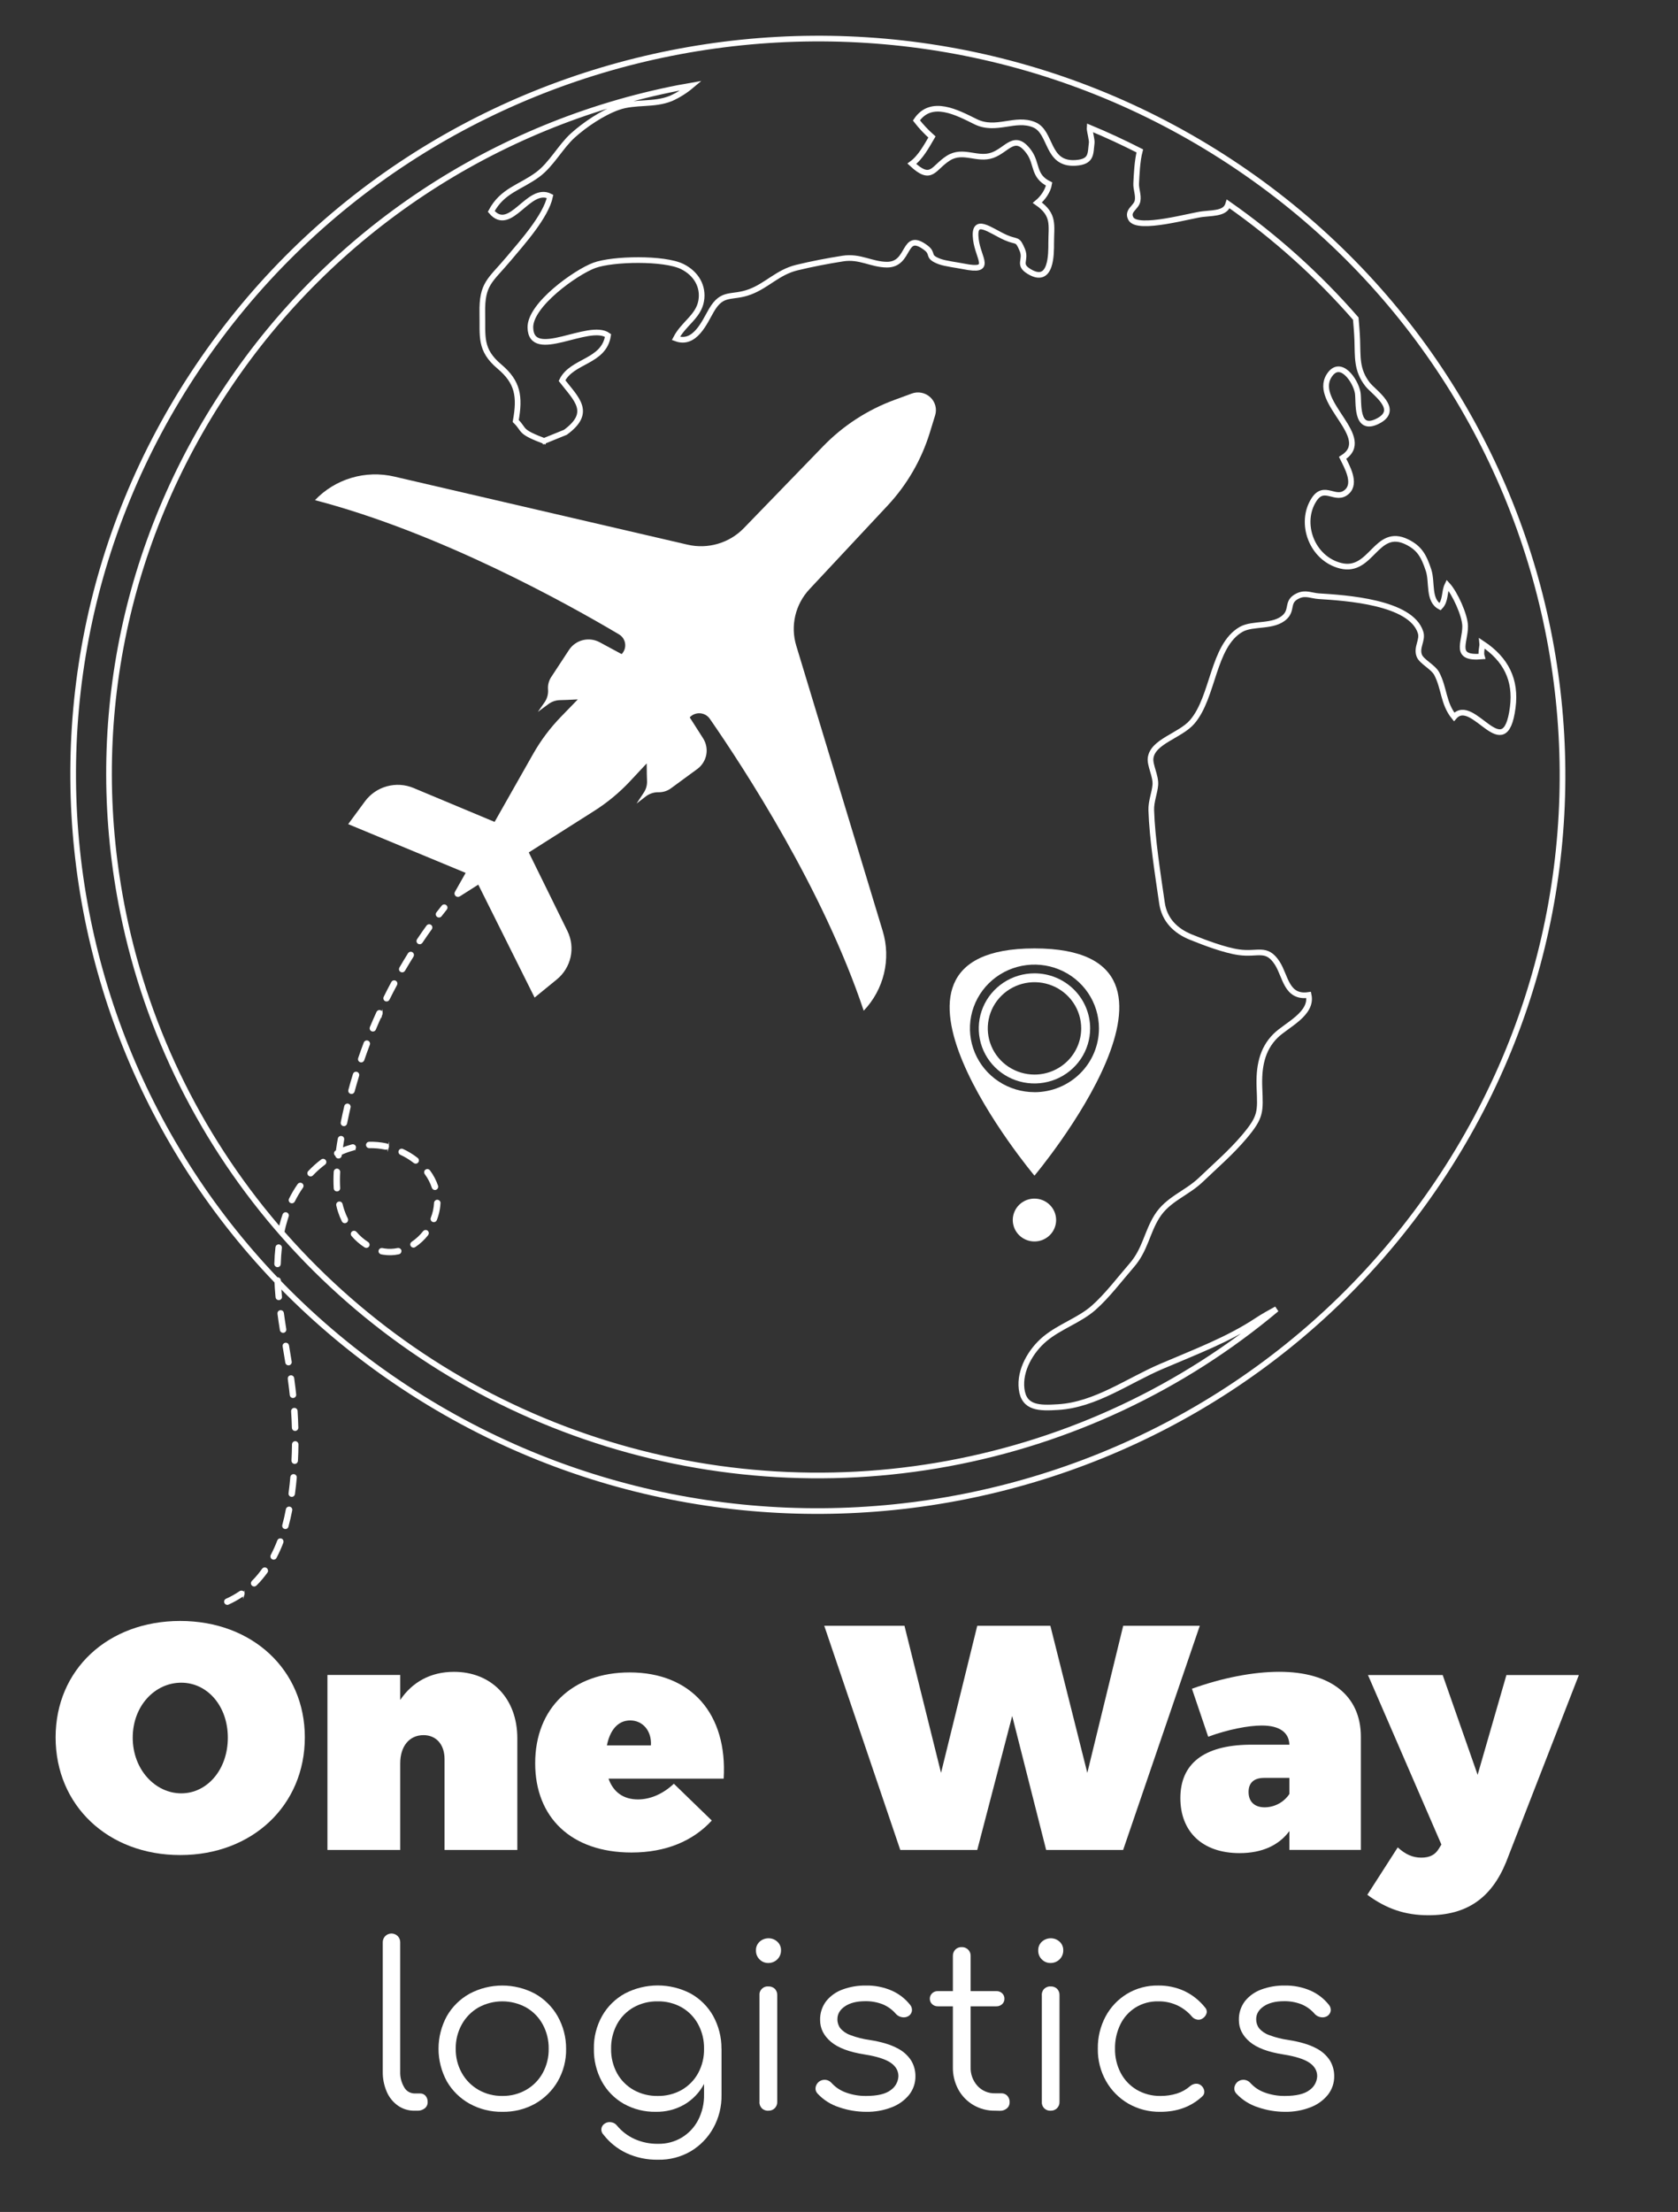 <svg width="148" height="195" viewBox="0 0 148 195" fill="none" xmlns="http://www.w3.org/2000/svg">
<rect x="0" y="0" width="148" height="195" fill="#333333" stroke="none"/>
<path d="M26.886 153.163C26.886 159.144 22.266 163.538 15.895 163.538C9.524 163.538 4.905 159.167 4.905 153.163C4.905 147.182 9.524 142.901 15.895 142.901C22.266 142.901 26.886 147.215 26.886 153.163ZM11.706 153.191C11.706 156.01 13.704 158.097 15.986 158.097C18.268 158.097 20.095 156.01 20.095 153.191C20.095 150.372 18.268 148.342 15.986 148.342C13.675 148.342 11.706 150.372 11.706 153.191Z" fill="white"/>
<path d="M45.628 153.248V163.087H39.209V155.08C39.209 153.783 38.467 152.966 37.353 152.966C36.098 152.966 35.3 153.953 35.3 155.447V163.087H28.88V147.662H35.3V149.866C36.355 148.292 37.981 147.385 40.035 147.385C43.317 147.383 45.628 149.696 45.628 153.248Z" fill="white"/>
<path d="M63.828 156.8H53.671C54.1 158.012 55.012 158.633 56.267 158.633C57.352 158.633 58.464 158.16 59.435 157.251L62.78 160.493C61.126 162.298 58.73 163.313 55.705 163.313C50.369 163.313 47.203 160.211 47.203 155.444C47.203 150.564 50.513 147.437 55.535 147.437C60.976 147.439 64.171 151.106 63.828 156.8ZM55.583 151.669C54.468 151.669 53.786 152.571 53.529 153.873H57.41C57.494 152.6 56.696 151.669 55.583 151.669Z" fill="white"/>
<path d="M105.822 143.324L99.061 163.087H92.271L89.275 151.274L86.194 163.087H79.404L72.699 143.324H79.774L82.999 156.292L86.194 143.324H92.642L95.901 156.292L99.067 143.324H105.822Z" fill="white"/>
<path d="M120.028 153.105V163.085H113.724V161.422C112.811 162.664 111.335 163.367 109.33 163.367C106.021 163.367 104.108 161.45 104.108 158.518C104.108 155.474 106.192 153.867 110.161 153.81H113.724C113.695 152.74 112.869 152.118 111.298 152.118C110.129 152.118 108.331 152.456 106.563 153.105L105.129 148.876C107.783 147.919 110.523 147.382 112.834 147.382C117.348 147.384 120.028 149.471 120.028 153.105ZM113.724 158.153V156.736H111.494C110.609 156.736 110.124 157.159 110.124 157.976C110.124 158.822 110.637 159.33 111.55 159.33C111.982 159.325 112.407 159.216 112.786 159.011C113.165 158.806 113.487 158.511 113.724 158.154V158.153Z" fill="white"/>
<path d="M125.99 168.844C123.937 168.844 122.282 168.281 120.598 167.041L123.281 162.863C123.966 163.483 124.593 163.765 125.362 163.765C126.105 163.765 126.589 163.512 126.903 162.978L127.132 162.611L120.656 147.668H127.245L130.327 156.465L132.866 147.668H139.256L132.837 164.162C131.525 167.373 129.329 168.844 125.99 168.844Z" fill="white"/>
<path d="M36.554 186.075C36.036 186.082 35.529 185.927 35.106 185.634C34.668 185.326 34.325 184.903 34.115 184.414C33.868 183.846 33.747 183.232 33.76 182.613V171.213C33.76 171.012 33.841 170.818 33.985 170.676C34.129 170.533 34.325 170.453 34.529 170.453C34.733 170.453 34.929 170.533 35.073 170.676C35.217 170.818 35.298 171.012 35.298 171.213V182.613C35.277 183.104 35.4 183.591 35.652 184.014C35.74 184.175 35.871 184.31 36.029 184.405C36.187 184.499 36.368 184.551 36.554 184.554H37.059C37.149 184.552 37.239 184.569 37.322 184.606C37.404 184.642 37.478 184.697 37.536 184.765C37.664 184.919 37.729 185.115 37.719 185.314C37.723 185.419 37.702 185.523 37.658 185.618C37.614 185.714 37.548 185.798 37.466 185.864C37.28 186.01 37.046 186.085 36.808 186.075H36.554Z" fill="white"/>
<path d="M44.306 186.173C43.294 186.191 42.295 185.943 41.412 185.454C40.575 184.988 39.883 184.307 39.408 183.482C38.929 182.599 38.678 181.613 38.678 180.612C38.678 179.61 38.929 178.624 39.408 177.742C39.881 176.914 40.574 176.229 41.412 175.762C42.299 175.289 43.292 175.041 44.301 175.041C45.31 175.041 46.303 175.289 47.19 175.762C48.023 176.232 48.712 176.916 49.183 177.742C49.68 178.622 49.938 179.614 49.931 180.622C49.949 181.623 49.694 182.611 49.194 183.482C48.716 184.306 48.024 184.989 47.19 185.462C46.31 185.948 45.314 186.194 44.306 186.173ZM44.306 184.774C45.044 184.785 45.771 184.599 46.41 184.234C47.024 183.882 47.528 183.369 47.867 182.753C48.226 182.097 48.408 181.36 48.394 180.614C48.407 179.865 48.226 179.125 47.867 178.464C47.53 177.844 47.026 177.328 46.41 176.974C45.766 176.62 45.042 176.434 44.305 176.434C43.568 176.434 42.844 176.62 42.2 176.974C41.583 177.329 41.076 177.845 40.733 178.464C40.368 179.123 40.183 179.864 40.196 180.614C40.183 181.361 40.368 182.099 40.733 182.753C41.078 183.369 41.585 183.88 42.2 184.234C42.84 184.599 43.567 184.785 44.306 184.774Z" fill="white"/>
<path d="M57.846 186.173C56.854 186.192 55.875 185.947 55.013 185.464C54.196 184.997 53.527 184.315 53.079 183.495C52.602 182.609 52.362 181.617 52.381 180.614C52.36 179.601 52.612 178.6 53.111 177.713C53.582 176.887 54.276 176.205 55.114 175.743C56.008 175.277 57.003 175.033 58.013 175.033C59.024 175.033 60.019 175.277 60.912 175.743C61.745 176.206 62.432 176.888 62.897 177.713C63.388 178.603 63.642 179.601 63.634 180.614L62.725 181.086C62.742 182.001 62.526 182.906 62.097 183.716C61.7 184.467 61.101 185.094 60.366 185.528C59.602 185.968 58.73 186.191 57.846 186.173ZM58.048 190.395C57.077 190.415 56.114 190.213 55.236 189.805C54.449 189.43 53.763 188.879 53.232 188.194C53.163 188.127 53.109 188.046 53.076 187.956C53.042 187.866 53.03 187.77 53.039 187.675C53.05 187.581 53.082 187.491 53.133 187.411C53.183 187.332 53.251 187.264 53.332 187.214C53.417 187.155 53.512 187.114 53.613 187.094C53.715 187.073 53.819 187.073 53.92 187.094C54.121 187.125 54.303 187.233 54.425 187.395C54.834 187.887 55.35 188.283 55.933 188.555C56.602 188.859 57.333 189.009 58.069 188.994C58.788 189.004 59.495 188.817 60.113 188.454C60.727 188.087 61.227 187.561 61.56 186.934C61.931 186.224 62.116 185.433 62.097 184.634V181.593L62.683 180.433L63.639 180.614V184.694C63.656 185.71 63.405 186.713 62.911 187.604C62.444 188.447 61.76 189.153 60.928 189.65C60.057 190.158 59.06 190.416 58.048 190.395ZM58.008 184.774C58.749 184.789 59.48 184.605 60.124 184.244C60.733 183.894 61.234 183.386 61.57 182.774C61.931 182.111 62.112 181.367 62.097 180.614C62.112 179.858 61.93 179.111 61.57 178.444C61.236 177.828 60.735 177.316 60.124 176.964C59.48 176.603 58.749 176.419 58.008 176.434C57.265 176.42 56.531 176.603 55.882 176.964C55.266 177.313 54.761 177.826 54.425 178.444C54.066 179.111 53.885 179.858 53.899 180.614C53.884 181.367 54.065 182.11 54.425 182.774C54.764 183.388 55.268 183.896 55.882 184.244C56.531 184.605 57.265 184.788 58.008 184.774Z" fill="white"/>
<path d="M67.764 173.053C67.621 173.056 67.479 173.029 67.347 172.975C67.214 172.921 67.094 172.84 66.995 172.738C66.89 172.636 66.808 172.513 66.753 172.378C66.698 172.242 66.672 172.097 66.676 171.951C66.67 171.804 66.696 171.657 66.754 171.521C66.812 171.385 66.9 171.263 67.011 171.164C67.225 170.975 67.503 170.872 67.79 170.875C68.071 170.874 68.342 170.978 68.549 171.164C68.661 171.263 68.748 171.385 68.806 171.521C68.864 171.657 68.891 171.804 68.884 171.951C68.885 172.096 68.857 172.24 68.801 172.374C68.746 172.508 68.663 172.63 68.56 172.733C68.456 172.835 68.333 172.916 68.197 172.971C68.061 173.026 67.916 173.054 67.769 173.053H67.764ZM67.783 186.074C67.676 186.084 67.569 186.07 67.468 186.034C67.367 185.997 67.275 185.94 67.199 185.865C67.123 185.79 67.065 185.699 67.028 185.599C66.992 185.5 66.977 185.393 66.987 185.287V175.907C66.977 175.801 66.99 175.694 67.027 175.594C67.063 175.494 67.122 175.403 67.198 175.328C67.274 175.253 67.366 175.195 67.467 175.159C67.568 175.123 67.676 175.11 67.783 175.12C67.886 175.115 67.988 175.132 68.084 175.168C68.18 175.204 68.267 175.259 68.341 175.329C68.413 175.405 68.469 175.495 68.506 175.592C68.542 175.69 68.558 175.795 68.553 175.899V185.28C68.558 185.384 68.543 185.488 68.506 185.586C68.47 185.684 68.414 185.774 68.341 185.849C68.269 185.923 68.182 185.98 68.086 186.019C67.99 186.058 67.887 186.077 67.783 186.074Z" fill="white"/>
<path d="M76.386 186.173C75.579 186.172 74.779 186.037 74.017 185.774C73.29 185.542 72.635 185.129 72.116 184.574C72.045 184.504 71.992 184.419 71.96 184.326C71.928 184.232 71.919 184.132 71.933 184.034C71.963 183.829 72.072 183.642 72.237 183.513C72.398 183.391 72.6 183.334 72.803 183.352C73.006 183.371 73.194 183.464 73.329 183.614C73.677 184.004 74.12 184.299 74.615 184.474C75.182 184.68 75.782 184.781 76.386 184.774C77.384 184.774 78.106 184.604 78.552 184.264C78.756 184.126 78.924 183.943 79.043 183.729C79.162 183.515 79.23 183.277 79.24 183.033C79.24 182.553 79.011 182.156 78.552 181.843C78.094 181.531 77.337 181.29 76.284 181.121C74.922 180.911 73.924 180.538 73.29 180.002C72.656 179.466 72.337 178.832 72.334 178.101C72.312 177.488 72.506 176.888 72.882 176.401C73.263 175.934 73.768 175.582 74.339 175.381C74.981 175.148 75.66 175.033 76.343 175.041C77.147 175.021 77.945 175.178 78.68 175.5C79.303 175.782 79.85 176.207 80.272 176.741C80.335 176.815 80.382 176.901 80.409 176.994C80.436 177.087 80.444 177.185 80.432 177.281C80.417 177.376 80.38 177.467 80.325 177.547C80.27 177.627 80.198 177.693 80.113 177.742C79.945 177.836 79.748 177.868 79.557 177.831C79.35 177.799 79.16 177.697 79.02 177.542C78.704 177.17 78.301 176.878 77.847 176.692C77.357 176.503 76.834 176.411 76.308 176.421C75.565 176.421 74.971 176.571 74.527 176.871C74.081 177.172 73.86 177.548 73.86 178.001C73.853 178.288 73.941 178.569 74.112 178.801C74.343 179.073 74.644 179.28 74.983 179.401C75.54 179.614 76.121 179.761 76.713 179.841C77.726 180.002 78.525 180.239 79.111 180.551C79.624 180.798 80.058 181.179 80.366 181.653C80.615 182.068 80.744 182.542 80.741 183.024C80.751 183.62 80.555 184.202 80.185 184.673C79.779 185.169 79.249 185.549 78.646 185.775C77.927 186.054 77.159 186.189 76.386 186.173Z" fill="white"/>
<path d="M82.721 176.872C82.628 176.874 82.536 176.859 82.449 176.827C82.362 176.794 82.283 176.745 82.216 176.683C82.15 176.623 82.098 176.549 82.063 176.468C82.028 176.387 82.01 176.299 82.012 176.21C82.009 176.119 82.025 176.028 82.06 175.944C82.096 175.86 82.148 175.784 82.216 175.721C82.283 175.658 82.362 175.608 82.449 175.576C82.535 175.543 82.628 175.528 82.721 175.531H87.883C87.975 175.528 88.068 175.543 88.154 175.576C88.241 175.608 88.32 175.658 88.388 175.721C88.455 175.784 88.508 175.86 88.543 175.944C88.578 176.028 88.595 176.119 88.591 176.21C88.593 176.299 88.576 176.387 88.54 176.468C88.505 176.549 88.453 176.623 88.388 176.683C88.32 176.745 88.241 176.794 88.154 176.827C88.068 176.859 87.975 176.874 87.883 176.872H82.721ZM87.76 186.073C87.099 186.085 86.446 185.917 85.875 185.588C85.304 185.258 84.836 184.779 84.522 184.203C84.193 183.591 84.029 182.905 84.044 182.212V172.433C84.038 172.226 84.115 172.024 84.257 171.873C84.329 171.8 84.416 171.742 84.512 171.705C84.608 171.667 84.71 171.65 84.813 171.654C84.919 171.649 85.025 171.665 85.124 171.703C85.223 171.741 85.313 171.799 85.388 171.873C85.463 171.947 85.522 172.036 85.56 172.134C85.598 172.231 85.615 172.336 85.61 172.441V182.221C85.585 182.835 85.802 183.434 86.217 183.891C86.413 184.104 86.654 184.273 86.923 184.385C87.192 184.497 87.483 184.551 87.774 184.541H88.322C88.421 184.538 88.519 184.556 88.61 184.594C88.7 184.632 88.782 184.69 88.848 184.762C88.986 184.916 89.058 185.117 89.05 185.322C89.054 185.426 89.034 185.529 88.992 185.624C88.95 185.719 88.886 185.804 88.806 185.871C88.638 186.014 88.422 186.09 88.2 186.082L87.76 186.073Z" fill="white"/>
<path d="M92.659 173.053C92.516 173.056 92.374 173.029 92.242 172.975C92.109 172.921 91.99 172.84 91.89 172.738C91.785 172.636 91.703 172.513 91.648 172.378C91.593 172.242 91.567 172.097 91.572 171.951C91.565 171.804 91.592 171.657 91.649 171.521C91.707 171.385 91.795 171.263 91.906 171.164C92.12 170.975 92.398 170.872 92.685 170.875C92.966 170.874 93.237 170.978 93.445 171.164C93.556 171.263 93.644 171.385 93.701 171.521C93.759 171.657 93.786 171.804 93.779 171.951C93.78 172.096 93.752 172.24 93.697 172.374C93.641 172.508 93.559 172.63 93.455 172.733C93.351 172.835 93.228 172.916 93.092 172.971C92.956 173.026 92.811 173.054 92.664 173.053H92.659ZM92.679 186.074C92.572 186.083 92.465 186.068 92.365 186.031C92.266 185.994 92.175 185.936 92.1 185.862C92.025 185.787 91.967 185.696 91.931 185.597C91.895 185.498 91.881 185.392 91.89 185.287V175.907C91.88 175.802 91.894 175.696 91.93 175.596C91.966 175.497 92.023 175.406 92.099 175.331C92.174 175.256 92.265 175.199 92.365 175.162C92.465 175.125 92.572 175.111 92.679 175.12C92.781 175.115 92.883 175.132 92.979 175.168C93.075 175.204 93.162 175.259 93.236 175.329C93.309 175.405 93.365 175.495 93.401 175.592C93.438 175.69 93.454 175.795 93.448 175.899V185.28C93.454 185.384 93.438 185.488 93.402 185.586C93.365 185.684 93.309 185.774 93.236 185.849C93.164 185.923 93.077 185.98 92.981 186.019C92.885 186.058 92.782 186.077 92.679 186.074Z" fill="white"/>
<path d="M102.353 186.174C101.356 186.192 100.373 185.94 99.51 185.445C98.688 184.965 98.01 184.278 97.546 183.454C97.061 182.588 96.813 181.611 96.828 180.621C96.81 179.625 97.047 178.641 97.516 177.759C97.955 176.942 98.607 176.255 99.405 175.77C100.234 175.274 101.188 175.021 102.157 175.04C102.942 175.029 103.72 175.19 104.435 175.512C105.149 175.847 105.776 176.34 106.267 176.952C106.334 177.017 106.385 177.098 106.413 177.187C106.44 177.276 106.445 177.37 106.426 177.462C106.375 177.656 106.252 177.825 106.082 177.934C106.012 177.986 105.931 178.023 105.845 178.042C105.76 178.061 105.671 178.062 105.585 178.044C105.395 178.008 105.225 177.904 105.107 177.753C104.745 177.33 104.291 176.991 103.78 176.763C103.268 176.535 102.712 176.423 102.151 176.434C101.448 176.42 100.756 176.607 100.158 176.974C99.583 177.335 99.12 177.847 98.822 178.453C98.494 179.127 98.33 179.867 98.344 180.614C98.331 181.358 98.505 182.093 98.851 182.753C99.175 183.368 99.666 183.88 100.268 184.235C100.899 184.6 101.62 184.787 102.352 184.774C102.842 184.78 103.331 184.708 103.799 184.563C104.229 184.429 104.625 184.207 104.964 183.913C105.104 183.789 105.281 183.713 105.469 183.695C105.643 183.683 105.814 183.739 105.946 183.852C106.098 183.979 106.195 184.158 106.22 184.353C106.23 184.441 106.217 184.53 106.184 184.612C106.15 184.695 106.097 184.768 106.028 184.825C105.05 185.725 103.825 186.175 102.353 186.174Z" fill="white"/>
<path d="M113.324 186.173C112.518 186.172 111.717 186.037 110.956 185.774C110.227 185.543 109.572 185.129 109.052 184.574C108.982 184.504 108.929 184.419 108.898 184.325C108.866 184.232 108.857 184.132 108.871 184.034C108.901 183.829 109.01 183.642 109.175 183.513C109.336 183.391 109.539 183.334 109.741 183.352C109.944 183.371 110.132 183.464 110.268 183.614C110.615 184.004 111.058 184.299 111.553 184.474C112.12 184.68 112.72 184.782 113.324 184.774C114.322 184.774 115.044 184.604 115.489 184.264C115.692 184.126 115.86 183.943 115.98 183.729C116.099 183.515 116.167 183.277 116.177 183.033C116.177 182.553 115.948 182.156 115.489 181.843C115.03 181.531 114.275 181.29 113.222 181.121C111.859 180.911 110.86 180.538 110.226 180.002C109.592 179.466 109.274 178.832 109.271 178.101C109.249 177.489 109.442 176.888 109.817 176.401C110.199 175.935 110.703 175.582 111.274 175.381C111.916 175.148 112.595 175.033 113.278 175.041C114.082 175.021 114.881 175.178 115.616 175.5C116.24 175.782 116.786 176.208 117.209 176.741C117.272 176.815 117.318 176.901 117.345 176.994C117.373 177.087 117.381 177.185 117.368 177.281C117.353 177.376 117.316 177.467 117.261 177.546C117.206 177.626 117.134 177.693 117.05 177.742C116.881 177.836 116.684 177.867 116.494 177.831C116.286 177.799 116.097 177.697 115.957 177.542C115.64 177.17 115.238 176.878 114.783 176.692C114.293 176.503 113.77 176.411 113.245 176.421C112.501 176.421 111.908 176.571 111.464 176.871C111.02 177.171 110.797 177.548 110.795 178.001C110.789 178.288 110.877 178.569 111.048 178.801C111.28 179.073 111.58 179.28 111.919 179.401C112.477 179.614 113.057 179.761 113.649 179.841C114.66 180.002 115.46 180.239 116.048 180.551C116.56 180.798 116.994 181.179 117.303 181.653C117.55 182.068 117.68 182.542 117.677 183.024C117.687 183.62 117.49 184.202 117.12 184.673C116.715 185.169 116.185 185.549 115.583 185.775C114.864 186.053 114.096 186.189 113.324 186.173Z" fill="white"/>
<path d="M91.24 83.61C74.404 83.61 91.24 103.643 91.24 103.643C91.24 103.643 108.074 83.61 91.24 83.61ZM91.24 96.282C90.115 96.282 89.015 95.953 88.079 95.335C87.143 94.718 86.414 93.84 85.983 92.812C85.552 91.785 85.439 90.655 85.658 89.564C85.878 88.473 86.419 87.471 87.215 86.685C88.011 85.898 89.025 85.363 90.128 85.146C91.232 84.929 92.376 85.04 93.416 85.466C94.455 85.891 95.344 86.612 95.969 87.536C96.594 88.461 96.928 89.548 96.928 90.66C96.929 91.398 96.782 92.13 96.496 92.812C96.211 93.495 95.792 94.115 95.264 94.637C94.736 95.16 94.108 95.574 93.418 95.857C92.728 96.14 91.988 96.285 91.24 96.285V96.282Z" fill="white"/>
<path d="M91.24 85.807C90.269 85.807 89.319 86.091 88.511 86.625C87.703 87.158 87.073 87.916 86.701 88.803C86.329 89.69 86.231 90.666 86.421 91.608C86.61 92.55 87.078 93.415 87.765 94.094C88.452 94.773 89.328 95.235 90.281 95.422C91.234 95.61 92.222 95.513 93.119 95.146C94.017 94.778 94.784 94.156 95.324 93.357C95.863 92.559 96.151 91.62 96.151 90.66C96.151 89.373 95.633 88.139 94.713 87.229C93.792 86.319 92.543 85.807 91.24 85.807ZM91.24 94.732C90.425 94.731 89.629 94.492 88.951 94.045C88.274 93.597 87.746 92.961 87.435 92.217C87.123 91.473 87.042 90.654 87.201 89.865C87.36 89.075 87.752 88.349 88.329 87.78C88.905 87.211 89.639 86.823 90.439 86.666C91.238 86.509 92.066 86.59 92.819 86.898C93.572 87.206 94.215 87.728 94.668 88.398C95.121 89.067 95.362 89.855 95.362 90.66C95.362 91.74 94.927 92.776 94.154 93.539C93.382 94.303 92.333 94.732 91.24 94.732Z" fill="white"/>
<path d="M93.15 107.555C93.15 107.928 93.038 108.293 92.828 108.604C92.618 108.915 92.319 109.157 91.97 109.3C91.621 109.443 91.237 109.48 90.866 109.407C90.495 109.334 90.154 109.154 89.887 108.89C89.62 108.626 89.438 108.29 89.364 107.923C89.29 107.557 89.328 107.177 89.473 106.832C89.618 106.487 89.862 106.192 90.177 105.984C90.491 105.777 90.861 105.666 91.239 105.666C91.746 105.666 92.232 105.865 92.59 106.219C92.949 106.573 93.15 107.054 93.15 107.555Z" fill="white"/>
<path d="M76.179 89.103C77.057 88.182 77.674 87.049 77.969 85.817C78.263 84.585 78.225 83.299 77.858 82.087L70.23 56.922C69.969 56.064 69.939 55.153 70.144 54.279C70.348 53.406 70.78 52.6 71.396 51.942L78.275 44.583C79.99 42.749 81.263 40.557 82.001 38.169L82.478 36.618C82.566 36.339 82.572 36.041 82.496 35.758C82.42 35.475 82.266 35.219 82.05 35.019C81.834 34.819 81.566 34.683 81.275 34.626C80.985 34.569 80.684 34.594 80.408 34.698L78.871 35.263C76.504 36.136 74.366 37.524 72.617 39.325L65.6 46.566C64.972 47.213 64.184 47.687 63.314 47.941C62.445 48.196 61.523 48.222 60.64 48.017L34.767 42.012C33.52 41.723 32.218 41.762 30.992 42.127C29.765 42.492 28.658 43.17 27.78 44.092C38.791 46.965 50.017 53.208 54.597 55.926C54.743 56.013 54.867 56.131 54.961 56.272C55.054 56.413 55.114 56.573 55.136 56.74C55.159 56.907 55.143 57.077 55.09 57.237C55.036 57.398 54.947 57.544 54.829 57.665L52.895 56.622C52.442 56.375 51.91 56.308 51.408 56.432C50.906 56.557 50.47 56.865 50.188 57.294L48.616 59.688C48.403 60.011 48.305 60.395 48.337 60.78C48.37 61.181 48.262 61.581 48.031 61.912L47.443 62.755L48.375 62.068C48.665 61.853 49.014 61.733 49.376 61.723L49.986 61.704L50.964 61.657L49.476 63.19C48.52 64.175 47.695 65.276 47.02 66.467L43.624 72.457L36.474 69.467C35.73 69.157 34.902 69.105 34.124 69.319C33.346 69.533 32.664 70.001 32.189 70.646L30.71 72.654L41.071 76.952L40.126 78.621C40.092 78.679 40.079 78.748 40.089 78.814C40.099 78.881 40.132 78.942 40.181 78.989C40.231 79.035 40.295 79.064 40.363 79.07C40.431 79.076 40.499 79.059 40.556 79.022L42.184 77.988L47.152 87.943L49.106 86.349C49.725 85.844 50.155 85.148 50.325 84.372C50.496 83.597 50.397 82.787 50.046 82.074L46.638 75.149L52.418 71.483C53.58 70.745 54.642 69.865 55.579 68.862L57.038 67.301L57.05 68.269L57.069 68.872C57.08 69.229 56.979 69.581 56.78 69.879L56.143 70.841L56.96 70.211C57.281 69.964 57.678 69.834 58.085 69.843C58.475 69.851 58.857 69.731 59.171 69.501L61.497 67.797C61.913 67.492 62.197 67.044 62.293 66.541C62.388 66.038 62.288 65.517 62.011 65.085L60.834 63.242C60.949 63.117 61.091 63.02 61.25 62.958C61.408 62.896 61.579 62.87 61.749 62.882C61.919 62.894 62.084 62.943 62.233 63.027C62.38 63.111 62.507 63.227 62.604 63.366C65.624 67.723 72.609 78.416 76.179 89.103Z" fill="white"/>
<path d="M38.6 107.157C38.562 107.286 38.517 107.416 38.468 107.542C38.446 107.596 38.404 107.64 38.35 107.663C38.296 107.686 38.235 107.688 38.18 107.666C38.153 107.656 38.128 107.64 38.106 107.62C38.085 107.6 38.069 107.576 38.057 107.55C38.045 107.523 38.039 107.495 38.038 107.466C38.038 107.437 38.043 107.408 38.054 107.382C38.224 106.953 38.323 106.499 38.347 106.039C38.348 106.01 38.355 105.982 38.368 105.956C38.38 105.93 38.397 105.907 38.419 105.887C38.44 105.868 38.465 105.853 38.493 105.843C38.52 105.833 38.549 105.828 38.578 105.83C38.607 105.831 38.636 105.838 38.662 105.85C38.688 105.862 38.712 105.879 38.732 105.9C38.751 105.922 38.767 105.946 38.777 105.973C38.787 106 38.791 106.029 38.79 106.058C38.772 106.43 38.709 106.799 38.6 107.157ZM37.745 108.781C37.737 108.808 37.724 108.833 37.707 108.855C37.392 109.255 37.016 109.604 36.592 109.889C36.568 109.905 36.541 109.916 36.512 109.922C36.483 109.927 36.454 109.927 36.426 109.922C36.397 109.916 36.37 109.905 36.346 109.889C36.321 109.873 36.301 109.853 36.284 109.829C36.268 109.805 36.257 109.778 36.251 109.75C36.245 109.722 36.245 109.693 36.251 109.665C36.257 109.637 36.268 109.61 36.284 109.586C36.3 109.562 36.321 109.541 36.345 109.525C36.733 109.265 37.077 108.947 37.364 108.581C37.383 108.558 37.406 108.538 37.431 108.524C37.458 108.509 37.486 108.5 37.516 108.497C37.546 108.493 37.576 108.496 37.604 108.504C37.633 108.512 37.66 108.526 37.683 108.545C37.716 108.574 37.739 108.611 37.75 108.653C37.761 108.695 37.76 108.74 37.745 108.781ZM38.575 104.689C38.564 104.722 38.546 104.753 38.521 104.778C38.496 104.803 38.465 104.822 38.431 104.833C38.404 104.843 38.375 104.847 38.346 104.845C38.316 104.843 38.288 104.835 38.262 104.822C38.236 104.809 38.213 104.791 38.194 104.77C38.175 104.748 38.16 104.722 38.151 104.695C38.004 104.257 37.789 103.844 37.514 103.47C37.497 103.447 37.484 103.421 37.478 103.393C37.471 103.365 37.47 103.336 37.474 103.307C37.479 103.279 37.489 103.252 37.504 103.227C37.519 103.203 37.539 103.181 37.563 103.164C37.586 103.147 37.613 103.135 37.641 103.128C37.669 103.122 37.699 103.12 37.728 103.125C37.756 103.129 37.784 103.139 37.809 103.154C37.834 103.169 37.855 103.189 37.872 103.212C38.177 103.621 38.415 104.075 38.578 104.556C38.588 104.597 38.587 104.64 38.575 104.681V104.689ZM35.335 110.355C35.325 110.393 35.306 110.427 35.277 110.455C35.249 110.483 35.214 110.503 35.176 110.512C34.731 110.61 34.272 110.624 33.822 110.553C33.755 110.542 33.69 110.531 33.624 110.517C33.596 110.511 33.569 110.5 33.545 110.483C33.521 110.467 33.5 110.446 33.484 110.422C33.468 110.398 33.457 110.371 33.452 110.343C33.446 110.315 33.447 110.285 33.452 110.257C33.458 110.229 33.47 110.202 33.486 110.178C33.503 110.155 33.524 110.134 33.548 110.118C33.573 110.103 33.6 110.092 33.629 110.086C33.657 110.081 33.687 110.081 33.715 110.087L33.892 110.12C34.287 110.182 34.69 110.17 35.08 110.084C35.109 110.078 35.138 110.077 35.167 110.082C35.196 110.087 35.223 110.098 35.248 110.113C35.272 110.129 35.293 110.149 35.31 110.173C35.327 110.196 35.338 110.223 35.345 110.251C35.349 110.283 35.346 110.316 35.335 110.347V110.355ZM36.88 102.362C36.872 102.389 36.859 102.414 36.842 102.436C36.824 102.46 36.801 102.479 36.775 102.494C36.748 102.508 36.72 102.517 36.69 102.52C36.66 102.524 36.63 102.521 36.602 102.512C36.573 102.504 36.546 102.49 36.523 102.471C36.152 102.181 35.747 101.935 35.318 101.739C35.269 101.712 35.232 101.667 35.215 101.614C35.198 101.562 35.201 101.504 35.225 101.454C35.249 101.404 35.291 101.364 35.343 101.343C35.395 101.322 35.453 101.321 35.505 101.341C35.966 101.552 36.401 101.816 36.799 102.128C36.833 102.154 36.859 102.189 36.874 102.229C36.888 102.269 36.89 102.313 36.88 102.354V102.362ZM25.385 134.576C25.369 134.632 25.331 134.68 25.28 134.708C25.228 134.736 25.168 134.743 25.111 134.727C25.054 134.712 25.006 134.674 24.978 134.623C24.949 134.573 24.942 134.513 24.958 134.457C25.079 134.016 25.189 133.545 25.277 133.057C25.288 133.001 25.322 132.95 25.37 132.918C25.419 132.885 25.479 132.873 25.536 132.883C25.565 132.888 25.592 132.899 25.617 132.915C25.641 132.93 25.662 132.951 25.679 132.975C25.695 132.999 25.707 133.025 25.712 133.054C25.718 133.082 25.719 133.111 25.713 133.139C25.616 133.638 25.504 134.12 25.38 134.572L25.385 134.576ZM24.934 135.96V135.974C24.759 136.436 24.556 136.887 24.327 137.326C24.298 137.374 24.252 137.41 24.197 137.425C24.142 137.441 24.083 137.435 24.033 137.409C23.982 137.383 23.944 137.339 23.925 137.286C23.906 137.232 23.909 137.174 23.932 137.123C24.153 136.7 24.349 136.265 24.518 135.82C24.54 135.765 24.581 135.721 24.635 135.698C24.689 135.674 24.75 135.672 24.805 135.692C24.857 135.712 24.899 135.751 24.923 135.801C24.947 135.851 24.951 135.907 24.934 135.96ZM25.947 131.726C25.941 131.754 25.93 131.781 25.913 131.804C25.897 131.828 25.875 131.848 25.851 131.864C25.827 131.88 25.799 131.89 25.771 131.895C25.742 131.901 25.713 131.9 25.684 131.894C25.656 131.888 25.629 131.877 25.605 131.861C25.581 131.844 25.561 131.823 25.545 131.799C25.529 131.775 25.518 131.748 25.513 131.72C25.508 131.692 25.508 131.663 25.514 131.635C25.547 131.388 25.578 131.131 25.606 130.87C25.629 130.649 25.651 130.424 25.672 130.199C25.681 130.145 25.711 130.095 25.756 130.062C25.8 130.028 25.856 130.012 25.912 130.017C25.967 130.022 26.019 130.047 26.057 130.088C26.095 130.129 26.115 130.183 26.114 130.239C26.094 130.465 26.072 130.693 26.048 130.917C26.019 131.18 25.987 131.441 25.954 131.693C25.952 131.704 25.95 131.715 25.947 131.726ZM32.527 109.794C32.521 109.814 32.512 109.833 32.502 109.851C32.469 109.9 32.419 109.934 32.361 109.946C32.304 109.959 32.244 109.948 32.194 109.917C31.764 109.641 31.377 109.303 31.046 108.916C31.012 108.871 30.996 108.815 31.002 108.759C31.009 108.703 31.036 108.652 31.079 108.616C31.123 108.579 31.179 108.561 31.235 108.564C31.292 108.566 31.346 108.591 31.385 108.631C31.687 108.986 32.041 109.295 32.435 109.547C32.475 109.573 32.506 109.611 32.522 109.656C32.539 109.7 32.541 109.749 32.527 109.794ZM23.576 138.529C23.568 138.551 23.557 138.573 23.544 138.593C23.397 138.795 23.244 138.993 23.085 139.182C22.926 139.371 22.755 139.556 22.575 139.733C22.555 139.754 22.53 139.771 22.503 139.783C22.475 139.794 22.446 139.8 22.416 139.8C22.386 139.8 22.357 139.794 22.329 139.783C22.302 139.771 22.277 139.754 22.257 139.733C22.236 139.712 22.219 139.688 22.207 139.661C22.196 139.634 22.19 139.604 22.19 139.575C22.19 139.546 22.196 139.517 22.207 139.49C22.219 139.463 22.236 139.438 22.257 139.418C22.425 139.252 22.584 139.078 22.735 138.897C22.886 138.717 23.032 138.527 23.171 138.333C23.202 138.291 23.247 138.261 23.298 138.248C23.349 138.236 23.402 138.241 23.45 138.264C23.497 138.287 23.535 138.325 23.556 138.373C23.577 138.42 23.581 138.474 23.566 138.524L23.576 138.529ZM26.207 128.831C26.193 128.884 26.159 128.93 26.113 128.959C26.066 128.989 26.011 129 25.956 128.991C25.901 128.982 25.852 128.953 25.818 128.91C25.784 128.867 25.768 128.813 25.772 128.759C25.796 128.287 25.812 127.794 25.817 127.314C25.821 127.259 25.847 127.208 25.888 127.17C25.929 127.133 25.983 127.112 26.039 127.112C26.095 127.112 26.148 127.133 26.19 127.17C26.231 127.208 26.256 127.259 26.261 127.314C26.261 127.799 26.24 128.29 26.216 128.775C26.215 128.794 26.212 128.813 26.207 128.831ZM34.239 101.13C34.225 101.184 34.19 101.23 34.141 101.26C34.093 101.289 34.035 101.299 33.98 101.287C33.517 101.19 33.044 101.147 32.572 101.158C32.513 101.159 32.456 101.138 32.413 101.098C32.37 101.057 32.346 101.002 32.344 100.944C32.343 100.915 32.347 100.887 32.358 100.86C32.368 100.833 32.384 100.808 32.404 100.787C32.424 100.766 32.448 100.749 32.474 100.738C32.501 100.726 32.53 100.72 32.559 100.719C33.067 100.706 33.575 100.753 34.072 100.859C34.101 100.865 34.128 100.876 34.152 100.893C34.176 100.909 34.196 100.93 34.212 100.954C34.228 100.978 34.239 101.005 34.244 101.033C34.249 101.062 34.249 101.091 34.242 101.119C34.242 101.124 34.241 101.129 34.239 101.135V101.13ZM26.242 125.926C26.228 125.977 26.195 126.021 26.151 126.05C26.106 126.079 26.052 126.092 26 126.085C25.947 126.078 25.898 126.052 25.863 126.013C25.827 125.973 25.807 125.922 25.807 125.869C25.794 125.389 25.772 124.903 25.74 124.426C25.736 124.396 25.739 124.366 25.748 124.337C25.756 124.308 25.771 124.282 25.79 124.258C25.81 124.235 25.834 124.217 25.861 124.203C25.888 124.189 25.918 124.182 25.948 124.18C25.978 124.178 26.009 124.182 26.037 124.192C26.066 124.203 26.092 124.218 26.114 124.239C26.136 124.26 26.154 124.284 26.166 124.312C26.178 124.339 26.184 124.369 26.185 124.399C26.215 124.881 26.237 125.372 26.25 125.858C26.251 125.881 26.249 125.904 26.242 125.926ZM21.502 140.564C21.486 140.611 21.456 140.653 21.414 140.682C20.999 140.964 20.559 141.209 20.1 141.414C20.05 141.425 19.997 141.418 19.95 141.395C19.904 141.372 19.867 141.334 19.847 141.287C19.826 141.24 19.823 141.187 19.837 141.138C19.851 141.089 19.882 141.046 19.925 141.017C20.36 140.824 20.776 140.592 21.169 140.324C21.193 140.308 21.22 140.296 21.248 140.29C21.277 140.284 21.307 140.284 21.335 140.289C21.364 140.294 21.391 140.305 21.416 140.321C21.44 140.337 21.461 140.357 21.478 140.381C21.496 140.409 21.507 140.44 21.511 140.472C21.515 140.504 21.512 140.537 21.502 140.568V140.564ZM26.054 123.027C26.039 123.075 26.008 123.117 25.965 123.145C25.922 123.174 25.871 123.186 25.82 123.182C25.769 123.177 25.721 123.155 25.685 123.12C25.648 123.084 25.625 123.038 25.619 122.987C25.602 122.809 25.581 122.632 25.56 122.454C25.527 122.164 25.488 121.87 25.444 121.552C25.436 121.494 25.451 121.436 25.487 121.39C25.522 121.343 25.575 121.313 25.634 121.305C25.692 121.297 25.751 121.312 25.798 121.347C25.845 121.382 25.875 121.434 25.884 121.492C25.928 121.807 25.966 122.111 26.001 122.403C26.022 122.583 26.043 122.762 26.06 122.942C26.064 122.97 26.062 122.999 26.054 123.027ZM30.625 107.618C30.612 107.66 30.586 107.697 30.552 107.724C30.517 107.752 30.475 107.768 30.43 107.772C30.386 107.776 30.341 107.766 30.303 107.744C30.264 107.723 30.233 107.69 30.213 107.651C30.08 107.384 29.967 107.109 29.875 106.826C29.813 106.636 29.757 106.437 29.716 106.236C29.707 106.181 29.72 106.125 29.752 106.079C29.783 106.033 29.831 106 29.886 105.988C29.941 105.975 29.998 105.984 30.047 106.011C30.096 106.039 30.132 106.084 30.149 106.137C30.194 106.325 30.246 106.513 30.308 106.692C30.396 106.955 30.502 107.211 30.627 107.459C30.646 107.51 30.645 107.567 30.625 107.618ZM38.062 81.827C38.055 81.85 38.044 81.872 38.03 81.891C37.748 82.282 37.469 82.678 37.202 83.083C37.169 83.131 37.119 83.165 37.061 83.177C37.003 83.188 36.943 83.177 36.894 83.144C36.845 83.112 36.811 83.062 36.8 83.005C36.788 82.948 36.8 82.889 36.832 82.841C37.103 82.436 37.383 82.032 37.669 81.636C37.699 81.593 37.743 81.562 37.795 81.549C37.846 81.535 37.901 81.541 37.949 81.564C37.996 81.587 38.034 81.626 38.055 81.674C38.076 81.723 38.078 81.777 38.062 81.827ZM25.659 120.148C25.645 120.196 25.615 120.238 25.573 120.266C25.532 120.295 25.482 120.309 25.432 120.305C25.381 120.302 25.333 120.282 25.296 120.248C25.259 120.214 25.235 120.169 25.227 120.12C25.157 119.68 25.082 119.241 25.009 118.802L24.99 118.687C24.985 118.659 24.986 118.63 24.992 118.602C24.998 118.573 25.011 118.547 25.027 118.523C25.044 118.5 25.066 118.48 25.09 118.464C25.115 118.449 25.143 118.439 25.172 118.434C25.23 118.425 25.289 118.439 25.337 118.472C25.385 118.506 25.418 118.557 25.428 118.615L25.447 118.73C25.52 119.17 25.595 119.61 25.665 120.05C25.671 120.083 25.669 120.116 25.659 120.148ZM36.439 84.254C36.434 84.273 36.426 84.291 36.415 84.308C36.16 84.715 35.908 85.134 35.666 85.549C35.637 85.6 35.589 85.637 35.532 85.652C35.475 85.668 35.415 85.66 35.364 85.631C35.313 85.602 35.275 85.555 35.26 85.499C35.244 85.442 35.252 85.383 35.281 85.332C35.526 84.91 35.779 84.489 36.038 84.073C36.065 84.027 36.109 83.992 36.161 83.976C36.213 83.96 36.269 83.963 36.318 83.985C36.368 84.007 36.408 84.046 36.43 84.095C36.452 84.144 36.455 84.2 36.439 84.251V84.254ZM31.328 101.215C31.317 101.251 31.296 101.284 31.268 101.311C31.24 101.337 31.206 101.355 31.168 101.364C30.8 101.463 30.441 101.591 30.095 101.748C30.095 101.794 30.082 101.84 30.077 101.885C30.069 101.939 30.041 101.988 29.998 102.022C29.955 102.056 29.901 102.074 29.847 102.071C29.792 102.069 29.74 102.046 29.701 102.008C29.662 101.97 29.638 101.919 29.634 101.865C29.595 101.844 29.564 101.811 29.544 101.772C29.518 101.72 29.513 101.661 29.531 101.606C29.549 101.551 29.589 101.506 29.641 101.479L29.687 101.456L29.697 101.393C29.743 101.059 29.795 100.719 29.856 100.385C29.866 100.328 29.898 100.277 29.946 100.244C29.994 100.21 30.053 100.196 30.111 100.204C30.14 100.209 30.167 100.219 30.192 100.234C30.217 100.249 30.238 100.269 30.255 100.293C30.272 100.316 30.285 100.343 30.291 100.371C30.298 100.399 30.299 100.428 30.294 100.456C30.251 100.716 30.209 100.979 30.171 101.243C30.46 101.126 30.757 101.026 31.058 100.946C31.097 100.935 31.137 100.935 31.175 100.945C31.213 100.956 31.248 100.976 31.276 101.004C31.303 101.032 31.323 101.066 31.332 101.104C31.342 101.142 31.341 101.182 31.329 101.22L31.328 101.215ZM29.932 104.819C29.917 104.868 29.884 104.91 29.841 104.938C29.797 104.965 29.745 104.977 29.694 104.971C29.642 104.965 29.595 104.942 29.559 104.905C29.523 104.868 29.501 104.82 29.498 104.769C29.468 104.277 29.468 103.783 29.498 103.291C29.501 103.233 29.527 103.179 29.571 103.14C29.615 103.101 29.673 103.081 29.732 103.085C29.79 103.088 29.845 103.114 29.884 103.158C29.924 103.201 29.944 103.258 29.94 103.316C29.913 103.791 29.913 104.267 29.94 104.742C29.942 104.768 29.939 104.794 29.932 104.819ZM34.975 86.775C34.971 86.79 34.966 86.803 34.959 86.816C34.731 87.24 34.507 87.673 34.293 88.104C34.268 88.156 34.222 88.196 34.166 88.215C34.111 88.234 34.05 88.23 33.997 88.205C33.944 88.179 33.904 88.134 33.885 88.079C33.866 88.024 33.87 87.964 33.895 87.912C34.11 87.476 34.336 87.038 34.566 86.61C34.59 86.559 34.633 86.52 34.686 86.499C34.739 86.479 34.797 86.48 34.85 86.501C34.902 86.522 34.945 86.562 34.968 86.613C34.991 86.665 34.994 86.722 34.975 86.775ZM33.682 89.385C33.679 89.395 33.675 89.404 33.671 89.413C33.471 89.849 33.277 90.296 33.091 90.74C33.08 90.767 33.063 90.791 33.043 90.811C33.023 90.832 32.998 90.848 32.971 90.859C32.944 90.87 32.916 90.876 32.886 90.876C32.858 90.876 32.829 90.87 32.802 90.859C32.775 90.848 32.751 90.832 32.73 90.812C32.709 90.791 32.693 90.767 32.682 90.741C32.671 90.714 32.665 90.686 32.665 90.657C32.665 90.628 32.67 90.6 32.681 90.573C32.868 90.125 33.065 89.673 33.266 89.232C33.289 89.181 33.332 89.141 33.385 89.12C33.437 89.098 33.496 89.097 33.549 89.118C33.602 89.138 33.645 89.177 33.67 89.228C33.695 89.278 33.699 89.336 33.682 89.39V89.385ZM25.181 117.279C25.17 117.319 25.147 117.356 25.116 117.384C25.084 117.412 25.045 117.43 25.003 117.436C24.974 117.44 24.945 117.439 24.916 117.433C24.888 117.426 24.861 117.414 24.838 117.397C24.814 117.38 24.794 117.358 24.779 117.334C24.764 117.309 24.754 117.282 24.75 117.253C24.663 116.718 24.59 116.246 24.536 115.812C24.532 115.783 24.534 115.754 24.541 115.726C24.549 115.699 24.562 115.672 24.58 115.65C24.597 115.627 24.619 115.607 24.645 115.593C24.67 115.579 24.698 115.569 24.726 115.565C24.755 115.562 24.785 115.563 24.813 115.571C24.841 115.578 24.867 115.591 24.89 115.608C24.914 115.626 24.933 115.648 24.948 115.673C24.962 115.697 24.972 115.725 24.976 115.753C25.035 116.185 25.103 116.654 25.188 117.186C25.193 117.217 25.191 117.249 25.181 117.279ZM30.547 99.052C30.533 99.109 30.497 99.157 30.447 99.187C30.396 99.217 30.336 99.226 30.279 99.212C30.222 99.198 30.173 99.162 30.142 99.112C30.112 99.063 30.103 99.003 30.117 98.947C30.211 98.475 30.316 97.993 30.428 97.519C30.434 97.491 30.446 97.465 30.463 97.441C30.48 97.418 30.502 97.398 30.526 97.383C30.551 97.368 30.579 97.358 30.607 97.353C30.636 97.348 30.665 97.349 30.694 97.356C30.722 97.362 30.749 97.374 30.773 97.391C30.796 97.407 30.816 97.429 30.832 97.453C30.847 97.478 30.857 97.505 30.862 97.533C30.867 97.561 30.866 97.59 30.859 97.618C30.75 98.091 30.646 98.563 30.552 99.035L30.547 99.052ZM32.559 92.072V92.086C32.389 92.536 32.223 92.994 32.068 93.449C32.049 93.504 32.009 93.549 31.956 93.575C31.903 93.601 31.842 93.605 31.786 93.586C31.731 93.567 31.685 93.527 31.659 93.475C31.633 93.423 31.629 93.362 31.648 93.307C31.807 92.849 31.966 92.387 32.143 91.932C32.162 91.877 32.202 91.831 32.255 91.805C32.308 91.779 32.368 91.775 32.424 91.794C32.48 91.813 32.526 91.852 32.552 91.904C32.578 91.957 32.583 92.017 32.564 92.072H32.559ZM31.213 96.222C31.197 96.278 31.159 96.326 31.108 96.354C31.056 96.382 30.996 96.389 30.939 96.373C30.882 96.358 30.834 96.32 30.806 96.269C30.777 96.219 30.77 96.159 30.786 96.103C30.913 95.63 31.049 95.158 31.191 94.699C31.208 94.643 31.246 94.596 31.298 94.569C31.35 94.541 31.411 94.535 31.467 94.552C31.523 94.568 31.571 94.606 31.599 94.658C31.627 94.709 31.633 94.769 31.616 94.825C31.476 95.284 31.34 95.75 31.215 96.214L31.213 96.222ZM28.712 102.507C28.699 102.552 28.672 102.591 28.634 102.619C28.254 102.904 27.898 103.22 27.57 103.563C27.551 103.587 27.527 103.607 27.5 103.622C27.473 103.636 27.443 103.645 27.412 103.647C27.381 103.649 27.35 103.645 27.321 103.635C27.292 103.625 27.265 103.608 27.242 103.587C27.22 103.566 27.202 103.541 27.191 103.512C27.179 103.484 27.173 103.453 27.174 103.423C27.175 103.392 27.182 103.362 27.196 103.335C27.209 103.307 27.228 103.282 27.252 103.263C27.595 102.9 27.968 102.566 28.367 102.265C28.404 102.237 28.449 102.222 28.496 102.221C28.543 102.221 28.588 102.234 28.627 102.261C28.665 102.287 28.694 102.324 28.709 102.368C28.725 102.411 28.727 102.458 28.714 102.502L28.712 102.507ZM24.8 114.398C24.788 114.44 24.763 114.478 24.728 114.506C24.694 114.534 24.652 114.551 24.608 114.556C24.579 114.558 24.549 114.555 24.522 114.547C24.494 114.538 24.468 114.524 24.446 114.506C24.424 114.487 24.405 114.465 24.392 114.439C24.378 114.414 24.37 114.386 24.367 114.357L24.354 114.22C24.313 113.769 24.283 113.323 24.267 112.895C24.265 112.866 24.27 112.838 24.28 112.811C24.29 112.784 24.305 112.759 24.325 112.738C24.344 112.717 24.368 112.7 24.395 112.688C24.421 112.676 24.45 112.669 24.479 112.669C24.508 112.667 24.537 112.671 24.564 112.681C24.592 112.691 24.617 112.706 24.639 112.725C24.66 112.745 24.677 112.768 24.69 112.795C24.702 112.821 24.709 112.849 24.71 112.878C24.726 113.298 24.756 113.737 24.796 114.181L24.808 114.316C24.812 114.344 24.809 114.372 24.802 114.398H24.8ZM24.691 111.494C24.675 111.545 24.642 111.588 24.596 111.616C24.551 111.644 24.497 111.655 24.444 111.647C24.391 111.639 24.343 111.612 24.309 111.571C24.275 111.531 24.256 111.479 24.257 111.427C24.272 110.923 24.305 110.429 24.358 109.958C24.361 109.93 24.37 109.902 24.384 109.877C24.398 109.851 24.417 109.829 24.44 109.811C24.462 109.793 24.489 109.78 24.517 109.772C24.545 109.764 24.574 109.761 24.603 109.765C24.632 109.768 24.66 109.777 24.686 109.79C24.711 109.804 24.733 109.823 24.752 109.846C24.77 109.868 24.783 109.894 24.791 109.922C24.8 109.949 24.802 109.978 24.799 110.007C24.748 110.465 24.714 110.951 24.7 111.439C24.701 111.458 24.698 111.477 24.692 111.494H24.691ZM26.699 104.61C26.693 104.632 26.683 104.653 26.669 104.671C26.397 105.062 26.155 105.472 25.944 105.897C25.918 105.95 25.873 105.989 25.817 106.008C25.762 106.027 25.701 106.024 25.648 105.998C25.595 105.973 25.555 105.927 25.535 105.873C25.516 105.818 25.52 105.758 25.546 105.705C25.765 105.259 26.019 104.831 26.304 104.423C26.334 104.379 26.378 104.347 26.43 104.334C26.481 104.32 26.535 104.325 26.583 104.348C26.631 104.37 26.669 104.409 26.691 104.457C26.712 104.506 26.715 104.56 26.699 104.61ZM25.022 108.611C25.008 108.667 24.971 108.716 24.921 108.745C24.87 108.775 24.81 108.784 24.753 108.77C24.696 108.756 24.647 108.72 24.616 108.67C24.586 108.62 24.577 108.56 24.592 108.504C24.667 108.151 24.751 107.805 24.856 107.471C24.896 107.339 24.939 107.207 24.982 107.078C24.991 107.051 25.006 107.025 25.025 107.004C25.044 106.982 25.068 106.964 25.094 106.951C25.12 106.939 25.148 106.931 25.177 106.929C25.206 106.927 25.235 106.931 25.263 106.94C25.291 106.949 25.316 106.964 25.338 106.983C25.36 107.002 25.378 107.025 25.391 107.05C25.404 107.076 25.412 107.104 25.414 107.133C25.416 107.162 25.412 107.191 25.402 107.218C25.361 107.342 25.32 107.47 25.282 107.599C25.184 107.914 25.1 108.255 25.027 108.595L25.022 108.611Z" fill="white" stroke="white" stroke-width="0.126" stroke-miterlimit="10"/>
<path d="M39.398 80.073C39.39 80.1 39.377 80.124 39.36 80.146C39.209 80.335 39.057 80.528 38.909 80.72C38.893 80.746 38.871 80.768 38.845 80.785C38.82 80.802 38.791 80.814 38.76 80.819C38.73 80.824 38.699 80.823 38.669 80.816C38.639 80.809 38.611 80.796 38.586 80.777C38.562 80.759 38.541 80.736 38.526 80.709C38.511 80.682 38.502 80.653 38.499 80.623C38.496 80.592 38.5 80.561 38.51 80.532C38.519 80.504 38.535 80.477 38.556 80.454C38.705 80.261 38.86 80.066 39.011 79.874C39.044 79.834 39.089 79.807 39.139 79.797C39.189 79.787 39.242 79.794 39.287 79.818C39.333 79.841 39.368 79.879 39.389 79.926C39.409 79.973 39.412 80.025 39.398 80.073Z" fill="white" stroke="white" stroke-width="0.126" stroke-miterlimit="10"/>
<path d="M47.799 38.951L49.869 38.11C52.258 36.36 50.855 35.206 49.57 33.555C50.443 31.764 53.272 31.934 53.628 29.576C51.961 28.353 46.848 31.917 46.779 28.879C46.739 26.874 50.784 24 52.415 23.397C54.046 22.794 58.587 22.717 60.171 23.498C61.406 24.107 62.07 25.256 61.844 26.531C61.597 27.921 60.291 28.525 59.614 29.836C61.294 30.466 62.148 28.383 62.745 27.36C63.741 25.652 64.528 26.347 66.17 25.722C67.664 25.152 68.608 24.003 70.27 23.594C71.563 23.279 73.017 22.999 74.339 22.793C75.849 22.555 76.854 23.326 78.237 23.331C80.341 23.331 79.602 20.293 81.665 21.842C82.397 22.393 81.701 22.615 82.867 23.054C83.362 23.24 84.422 23.369 84.993 23.484C87.604 24.009 86.296 22.832 86.076 21.138C85.798 18.985 87.332 20.34 88.708 20.946C89.716 21.392 89.722 20.975 90.164 22.025C90.554 22.952 89.724 23.299 90.769 23.935C92.763 25.143 92.715 22.335 92.715 21.411C92.715 19.837 93.034 18.943 91.495 17.871C91.973 17.476 92.432 16.84 92.532 16.221C91.099 15.527 91.508 14.43 90.759 13.401C89.502 11.67 88.856 13.204 87.545 13.68C86.191 14.171 84.95 13.116 83.644 13.942C82.287 14.8 82.177 16.069 80.425 14.437C81.187 13.883 81.723 12.885 82.198 12.076C81.696 11.633 81.238 11.144 80.828 10.617C82.145 8.666 84.444 9.94 86.056 10.732C87.862 11.619 89.534 10.302 91.212 10.999C92.777 11.648 92.277 14.523 94.856 14.361C96.328 14.268 96.165 13.541 96.289 12.597C96.321 12.345 96.116 11.596 96.103 11.337C96.101 11.311 96.101 11.284 96.103 11.257C97.602 11.876 99.075 12.564 100.531 13.303C100.294 14.2 100.251 15.445 100.212 16.149C100.182 16.665 100.432 17.188 100.333 17.712C100.222 18.307 99.362 18.571 99.744 19.275C100.335 20.361 105.118 18.96 106.103 18.873C107.351 18.759 108.098 18.737 108.332 17.981C112.483 20.885 116.26 24.279 119.579 28.086C119.632 28.693 119.686 29.32 119.711 29.99C119.765 31.43 119.624 32.603 120.613 33.878C121.185 34.615 123.582 36.126 121.473 37.152C119.525 38.096 119.88 35.42 119.751 34.633C119.568 33.544 118.195 31.561 117.214 33.146C115.753 35.507 121.245 38.578 118.42 40.364C118.802 41.142 119.632 42.568 118.819 43.334C117.816 44.279 116.824 42.607 115.892 44.054C114.571 46.1 115.685 49.237 118.249 49.877C120.982 50.554 121.36 46.425 124.103 47.779C125.184 48.313 125.579 48.988 126.001 50.277C126.347 51.327 125.944 52.929 127.016 53.489C127.537 52.942 127.361 52.193 127.662 51.572C128.312 52.274 129.23 54.264 129.225 55.225C129.225 56.681 128.167 58.093 130.695 57.873C130.584 57.509 130.76 56.98 130.735 56.732C132.841 58.126 133.736 59.954 133.425 62.36C132.728 67.734 129.921 61.258 128.252 63.201C127.285 62.012 127.396 60.682 126.726 59.4C126.407 58.792 125.375 58.328 125.178 57.793C124.905 57.059 125.507 56.444 125.296 55.758C124.459 53.058 118.646 52.709 116.309 52.559C115.672 52.518 115.169 52.225 114.525 52.51C113.425 52.997 114.033 53.708 113.337 54.382C112.345 55.342 110.519 54.887 109.468 55.484C106.947 56.932 107.05 61.447 105.147 63.645C104.091 64.864 101.675 65.351 101.483 66.827C101.401 67.457 101.961 68.418 101.901 69.188C101.847 69.892 101.519 70.644 101.542 71.426C101.624 73.962 102.117 77.047 102.487 79.611C102.699 81.067 103.648 82.06 105.064 82.625C106.232 83.097 108.02 83.775 109.275 83.95C110.953 84.186 111.693 83.448 112.644 84.894C113.399 86.051 113.441 88.006 115.424 87.713C115.782 89.376 113.487 90.351 112.517 91.302C111.273 92.522 111.013 94.119 111.083 95.896C111.168 98.029 111.242 98.446 109.734 100.228C108.555 101.618 107.248 102.735 105.921 104.005C104.647 105.222 103.009 105.699 102.044 107.237C101.155 108.653 101.01 110.172 99.824 111.54C98.776 112.746 97.642 114.257 96.43 115.317C95.187 116.399 93.462 116.948 92.158 118.034C90.918 119.07 89.907 120.799 90.105 122.441C90.31 124.16 91.672 124.149 93.34 124.046C96.629 123.843 99.497 121.715 102.438 120.459C105.44 119.174 108.323 118.099 110.879 116.405C111.422 116.046 112.007 115.723 112.593 115.404C104.301 122.357 94.316 127.052 83.625 129.025C72.934 130.998 61.908 130.181 51.635 126.654C41.361 123.128 32.197 117.014 25.046 108.917C17.896 100.819 13.007 91.019 10.862 80.483C7.57 64.309 10.851 47.837 20.1 34.1C24.629 27.332 30.47 21.519 37.287 16.997C44.104 12.475 51.761 9.334 59.815 7.755C60.199 7.68 60.584 7.625 60.969 7.555C60.431 8.006 59.832 8.383 59.19 8.673C57.65 9.302 56.051 8.912 54.522 9.449C53.128 9.938 51.543 11.023 50.532 11.936C49.438 12.922 48.649 14.479 47.434 15.383C45.889 16.53 44.317 16.782 43.328 18.639C45.024 20.649 46.606 16.335 48.517 17.314C48.148 19.072 46.042 21.406 44.865 22.81C43.245 24.741 42.49 24.985 42.542 27.595C42.586 29.661 42.278 30.823 44.053 32.317C45.677 33.683 45.879 34.951 45.486 37.114C46.357 37.967 45.688 38.019 48.194 38.952M108.509 14.27C78.308 -5.581 37.541 2.519 17.451 32.362C-2.638 62.206 5.561 102.491 35.768 122.342C65.975 142.193 106.732 134.095 126.817 104.251C146.902 74.407 138.708 34.122 108.509 14.27Z" stroke="white" stroke-width="0.5" stroke-miterlimit="10"/>
</svg>
